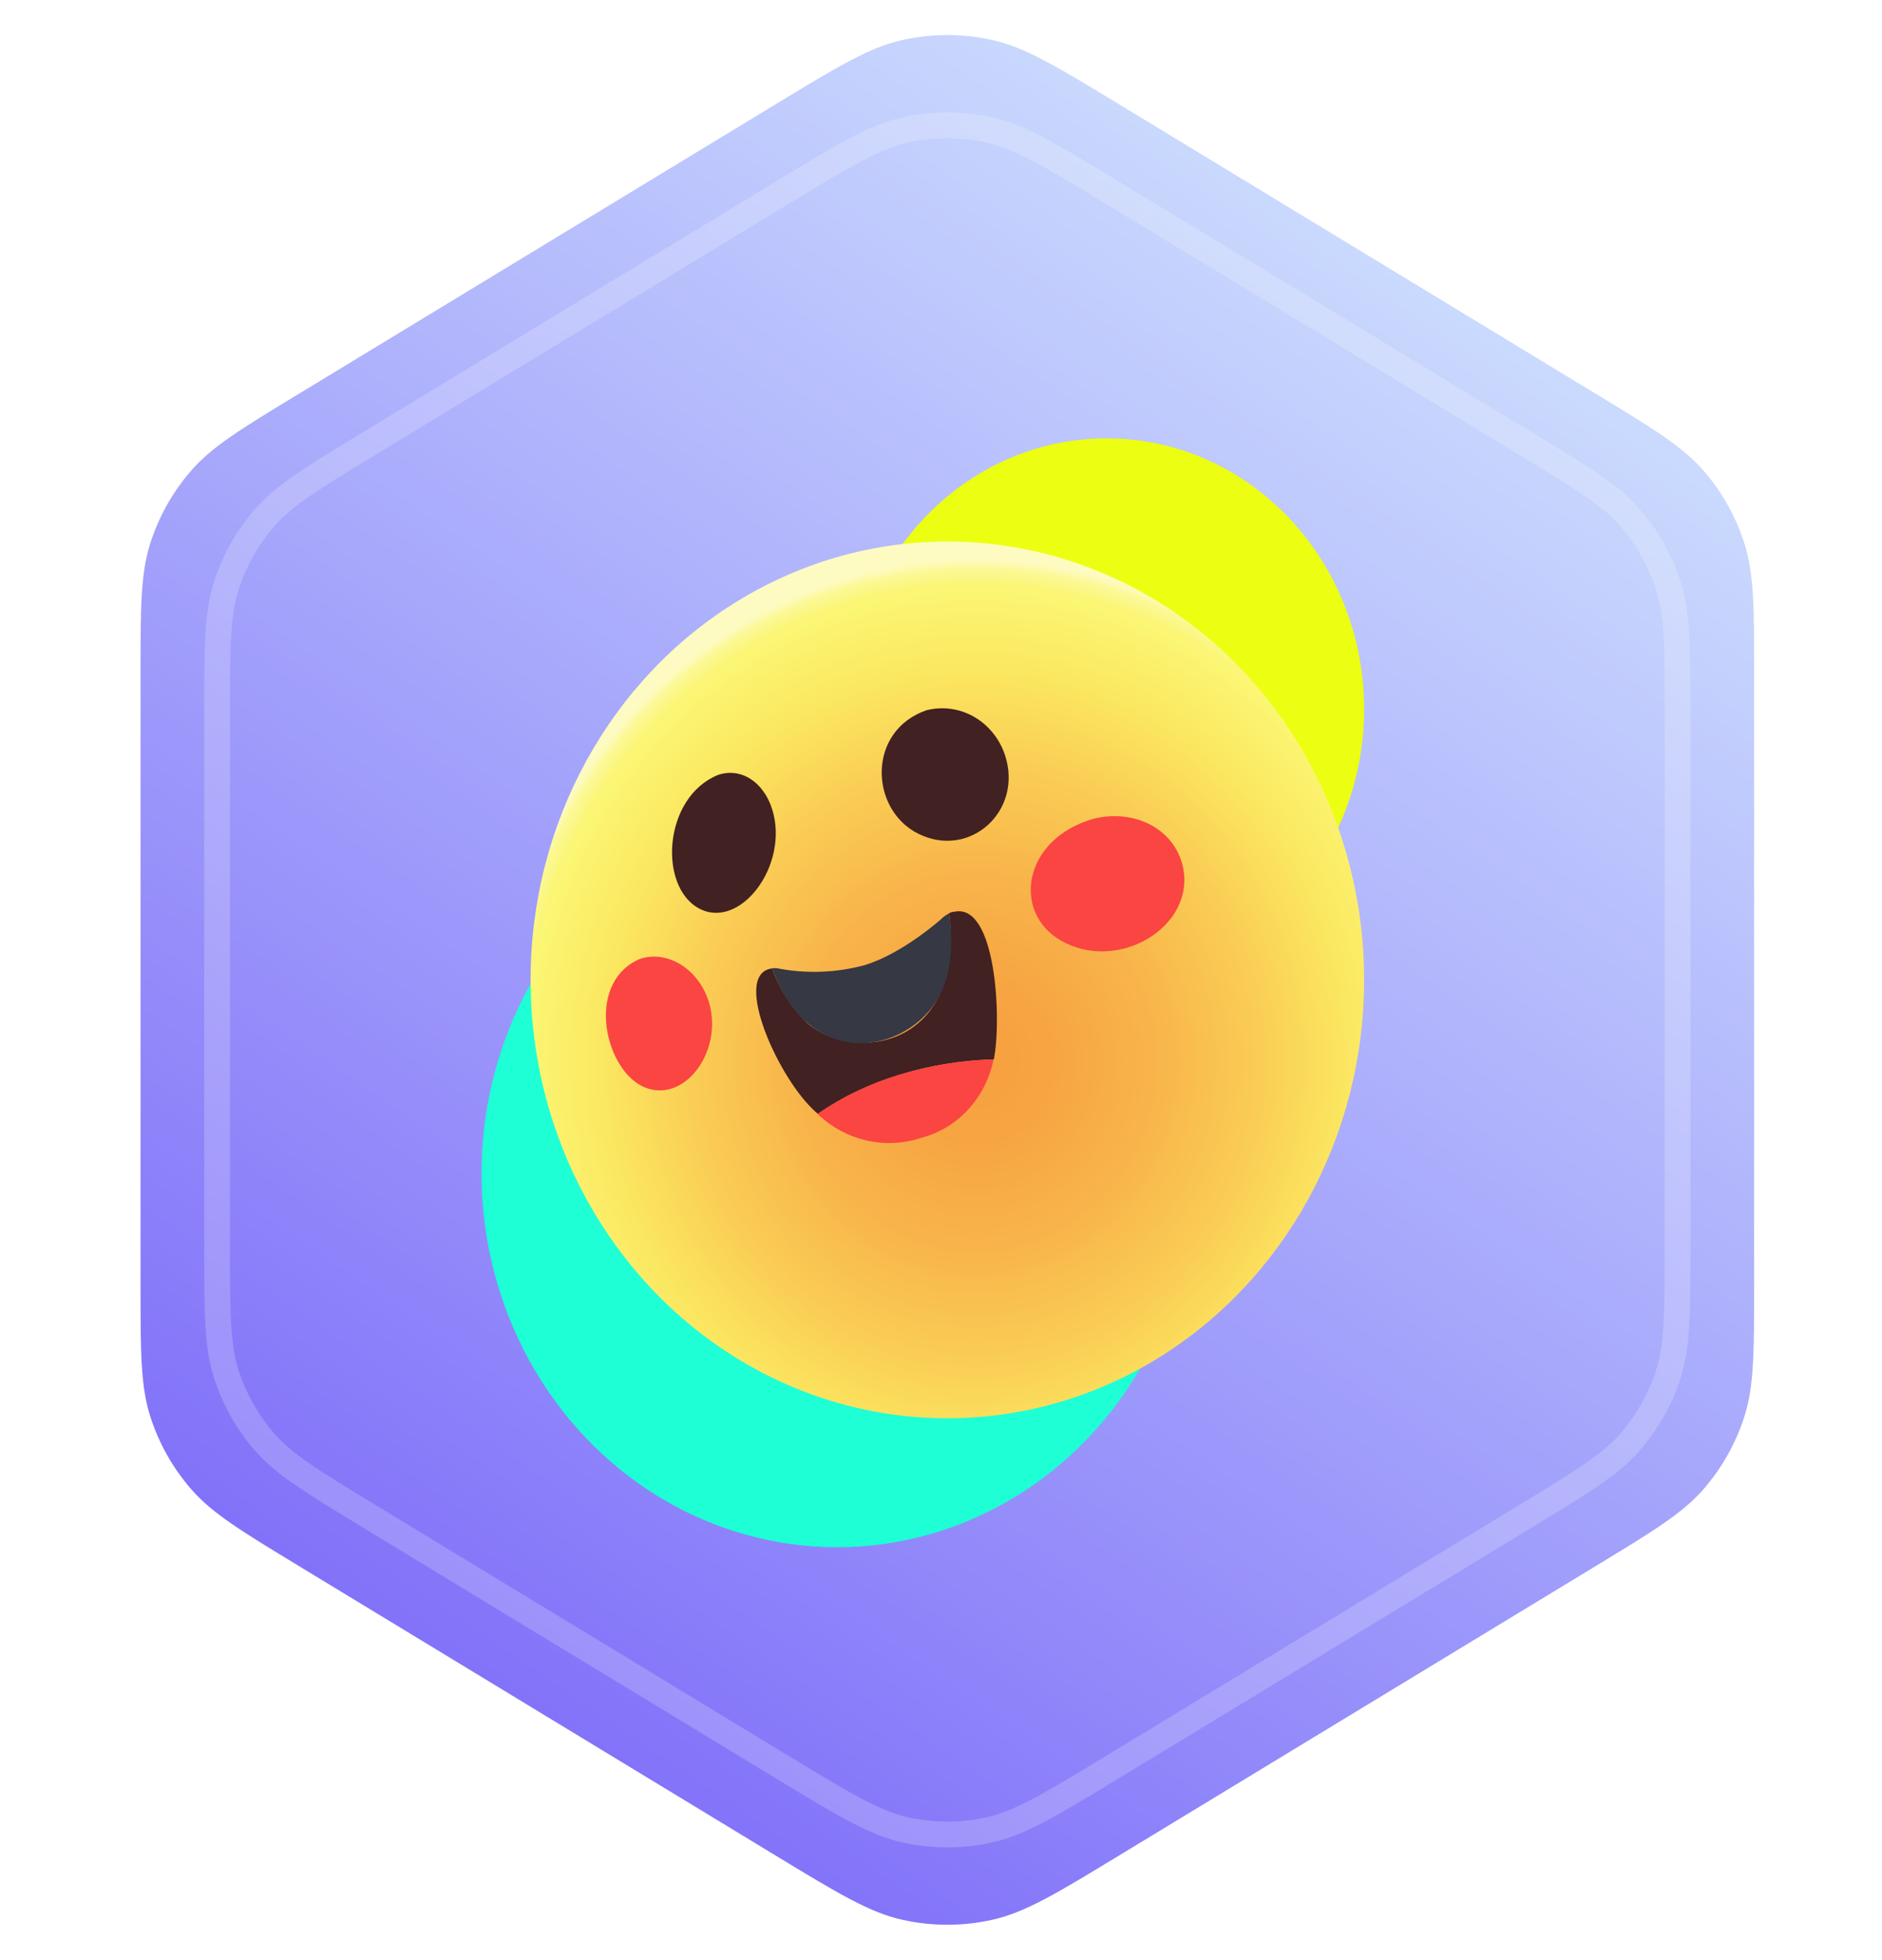 <svg width="73" height="76" viewBox="0 0 73 76" fill="none" xmlns="http://www.w3.org/2000/svg">
<path d="M30.103 4.033C32.517 2.568 33.723 1.835 35.013 1.549C36.154 1.296 37.337 1.296 38.478 1.549C39.768 1.835 40.975 2.568 43.388 4.033L61.883 15.262C64.129 16.625 65.252 17.307 66.068 18.241C66.789 19.068 67.333 20.034 67.665 21.08C68.04 22.262 68.04 23.576 68.04 26.203V49.797C68.04 52.424 68.04 53.738 67.665 54.92C67.333 55.966 66.789 56.932 66.068 57.759C65.252 58.693 64.129 59.375 61.883 60.738L43.388 71.967C40.975 73.432 39.768 74.165 38.478 74.451C37.337 74.704 36.154 74.704 35.013 74.451C33.723 74.165 32.517 73.432 30.103 71.967L11.608 60.738C9.362 59.375 8.239 58.693 7.424 57.759C6.702 56.932 6.158 55.966 5.826 54.92C5.451 53.738 5.451 52.424 5.451 49.797V26.203C5.451 23.576 5.451 22.262 5.826 21.08C6.158 20.034 6.702 19.068 7.424 18.241C8.239 17.307 9.362 16.625 11.608 15.262L30.103 4.033Z" fill="url(#paint0_linear_555_1168)"/>
<path d="M30.362 7.46C32.806 5.977 33.931 5.301 35.121 5.037C36.191 4.8 37.3 4.8 38.369 5.037C39.559 5.301 40.684 5.977 43.129 7.46L59.153 17.189C61.427 18.57 62.468 19.208 63.22 20.07C63.896 20.845 64.406 21.751 64.718 22.732C65.064 23.822 65.07 25.043 65.07 27.703V48.297C65.07 50.957 65.064 52.178 64.718 53.268C64.406 54.249 63.896 55.155 63.22 55.93C62.468 56.792 61.427 57.43 59.153 58.811L43.129 68.54C40.684 70.023 39.559 70.699 38.369 70.963C37.3 71.2 36.191 71.2 35.121 70.963C33.931 70.699 32.806 70.023 30.362 68.54L14.338 58.811C12.064 57.43 11.023 56.792 10.271 55.93C9.594 55.155 9.084 54.249 8.773 53.268C8.427 52.178 8.421 50.957 8.421 48.297V27.703C8.421 25.043 8.427 23.822 8.773 22.732C9.084 21.751 9.594 20.845 10.271 20.07C11.023 19.208 12.064 18.57 14.338 17.189L30.362 7.46Z" stroke="white" stroke-opacity="0.2"/>
<g filter="url(#filter0_f_555_1168)">
<ellipse cx="32.467" cy="45.5" rx="13.789" ry="14.5" fill="#1EFFD6"/>
</g>
<g filter="url(#filter1_f_555_1168)">
<ellipse cx="42.926" cy="27.5" rx="9.985" ry="10.5" fill="#ECFF12"/>
</g>
<ellipse cx="36.746" cy="38" rx="16.166" ry="17" fill="url(#paint1_radial_555_1168)"/>
<path d="M27.847 30.053C25.721 30.92 25.527 34.386 27.119 35.232C28.712 36.078 30.624 33.551 29.954 31.391C29.616 30.311 28.732 29.75 27.847 30.053Z" fill="#412121"/>
<path d="M35.965 27.533C33.612 28.324 33.727 31.4 35.628 32.336C37.635 33.323 39.701 31.434 38.978 29.271C38.766 28.642 38.34 28.118 37.782 27.798C37.225 27.479 36.575 27.386 35.957 27.538" fill="#412121"/>
<path d="M35.87 44.073H35.846H35.87ZM35.664 44.136H35.689H35.664ZM35.953 44.044H35.925H35.953ZM35.577 44.16H35.609H35.577ZM36.032 44.015H35.999H36.032ZM35.497 44.18H35.532H35.497ZM36.104 43.995H36.076H36.104ZM35.417 44.209H35.453H35.417ZM36.178 43.966H36.148H36.178ZM35.34 44.226H35.376H35.34ZM36.249 43.937H36.222H36.249ZM35.263 44.226H35.299H35.263ZM36.321 43.888H36.293H36.321ZM35.184 44.24H35.225H35.184ZM36.389 43.856H36.365H36.389ZM35.11 44.252H35.148H35.11ZM36.455 43.825H36.436H36.455ZM35.035 44.284H35.074H35.035ZM36.521 43.813H36.505H36.521ZM34.961 44.284H35H34.961ZM36.587 43.767H36.573H36.587ZM34.895 44.284H34.939H34.895ZM34.56 44.301C34.618 44.301 34.678 44.301 34.736 44.301C34.678 44.301 34.618 44.301 34.56 44.301ZM34.003 44.284H34.038H34.003ZM33.937 44.284H33.97H33.937ZM33.736 44.284H33.764H33.736ZM33.456 44.177H33.47H33.456ZM36.958 35.357C36.877 35.381 36.8 35.416 36.727 35.461L36.815 35.414C37.458 40.596 33.165 41.266 31.322 39.683C30.709 39.098 30.239 38.366 29.952 37.549H30.045C28.34 37.589 30.045 41.552 31.492 42.981C31.558 43.048 31.652 43.131 31.723 43.195C33.569 41.907 35.994 41.156 38.548 41.081C38.861 39.562 38.644 34.92 36.974 35.368" fill="#412121"/>
<path d="M34.868 41.685C33.748 42.015 32.684 42.526 31.712 43.198C32.252 43.713 32.911 44.069 33.623 44.229C34.335 44.39 35.075 44.35 35.768 44.114C36.453 43.931 37.075 43.55 37.565 43.015C38.054 42.48 38.391 41.81 38.537 41.084C37.294 41.114 36.06 41.316 34.868 41.685Z" fill="#FA4542"/>
<path d="M36.817 35.42C36.689 35.483 36.572 35.569 36.471 35.674C36.005 36.073 34.788 37.04 33.544 37.427C32.436 37.726 31.279 37.768 30.155 37.551C30.088 37.54 30.02 37.54 29.954 37.551C31.478 41.794 35.54 40.777 36.559 38.369C37.04 37.213 36.889 36.009 36.817 35.423" fill="#363843"/>
<path d="M24.733 37.225C22.674 38.218 23.492 41.589 25.041 42.181C26.651 42.799 28.169 40.563 27.428 38.663C26.958 37.456 25.75 36.812 24.733 37.219" fill="#FA4542"/>
<path d="M42.393 31.758C39.677 32.55 39.262 35.351 41.113 36.451C43.341 37.774 46.406 35.937 45.881 33.598C45.549 32.154 44.022 31.354 42.407 31.753" fill="#FA4542"/>
<defs>
<filter id="filter0_f_555_1168" x="5.678" y="18" width="53.578" height="55" filterUnits="userSpaceOnUse" color-interpolation-filters="sRGB">
<feFlood flood-opacity="0" result="BackgroundImageFix"/>
<feBlend mode="normal" in="SourceGraphic" in2="BackgroundImageFix" result="shape"/>
<feGaussianBlur stdDeviation="6.5" result="effect1_foregroundBlur_555_1168"/>
</filter>
<filter id="filter1_f_555_1168" x="19.941" y="4" width="45.97" height="47" filterUnits="userSpaceOnUse" color-interpolation-filters="sRGB">
<feFlood flood-opacity="0" result="BackgroundImageFix"/>
<feBlend mode="normal" in="SourceGraphic" in2="BackgroundImageFix" result="shape"/>
<feGaussianBlur stdDeviation="6.5" result="effect1_foregroundBlur_555_1168"/>
</filter>
<linearGradient id="paint0_linear_555_1168" x1="68.521" y1="-5" x2="12.072" y2="78.005" gradientUnits="userSpaceOnUse">
<stop stop-color="#E1FAFF"/>
<stop offset="1" stop-color="#725CF8"/>
</linearGradient>
<radialGradient id="paint1_radial_555_1168" cx="0" cy="0" r="1" gradientUnits="userSpaceOnUse" gradientTransform="translate(37.853 41.187) scale(18.632 19.581)">
<stop stop-color="#F79F40"/>
<stop offset="0.16" stop-color="#F7A542"/>
<stop offset="0.37" stop-color="#F8B44A"/>
<stop offset="0.6" stop-color="#FACE55"/>
<stop offset="0.77" stop-color="#FBE660"/>
<stop offset="0.91" stop-color="#FBF36F"/>
<stop offset="0.93" stop-color="#FBF672"/>
<stop offset="0.95" stop-color="#FBF676"/>
<stop offset="0.96" stop-color="#FBF783"/>
<stop offset="0.98" stop-color="#FCF897"/>
<stop offset="0.99" stop-color="#FDFAB4"/>
<stop offset="1" stop-color="#FDFBC2"/>
</radialGradient>
</defs>
</svg>
